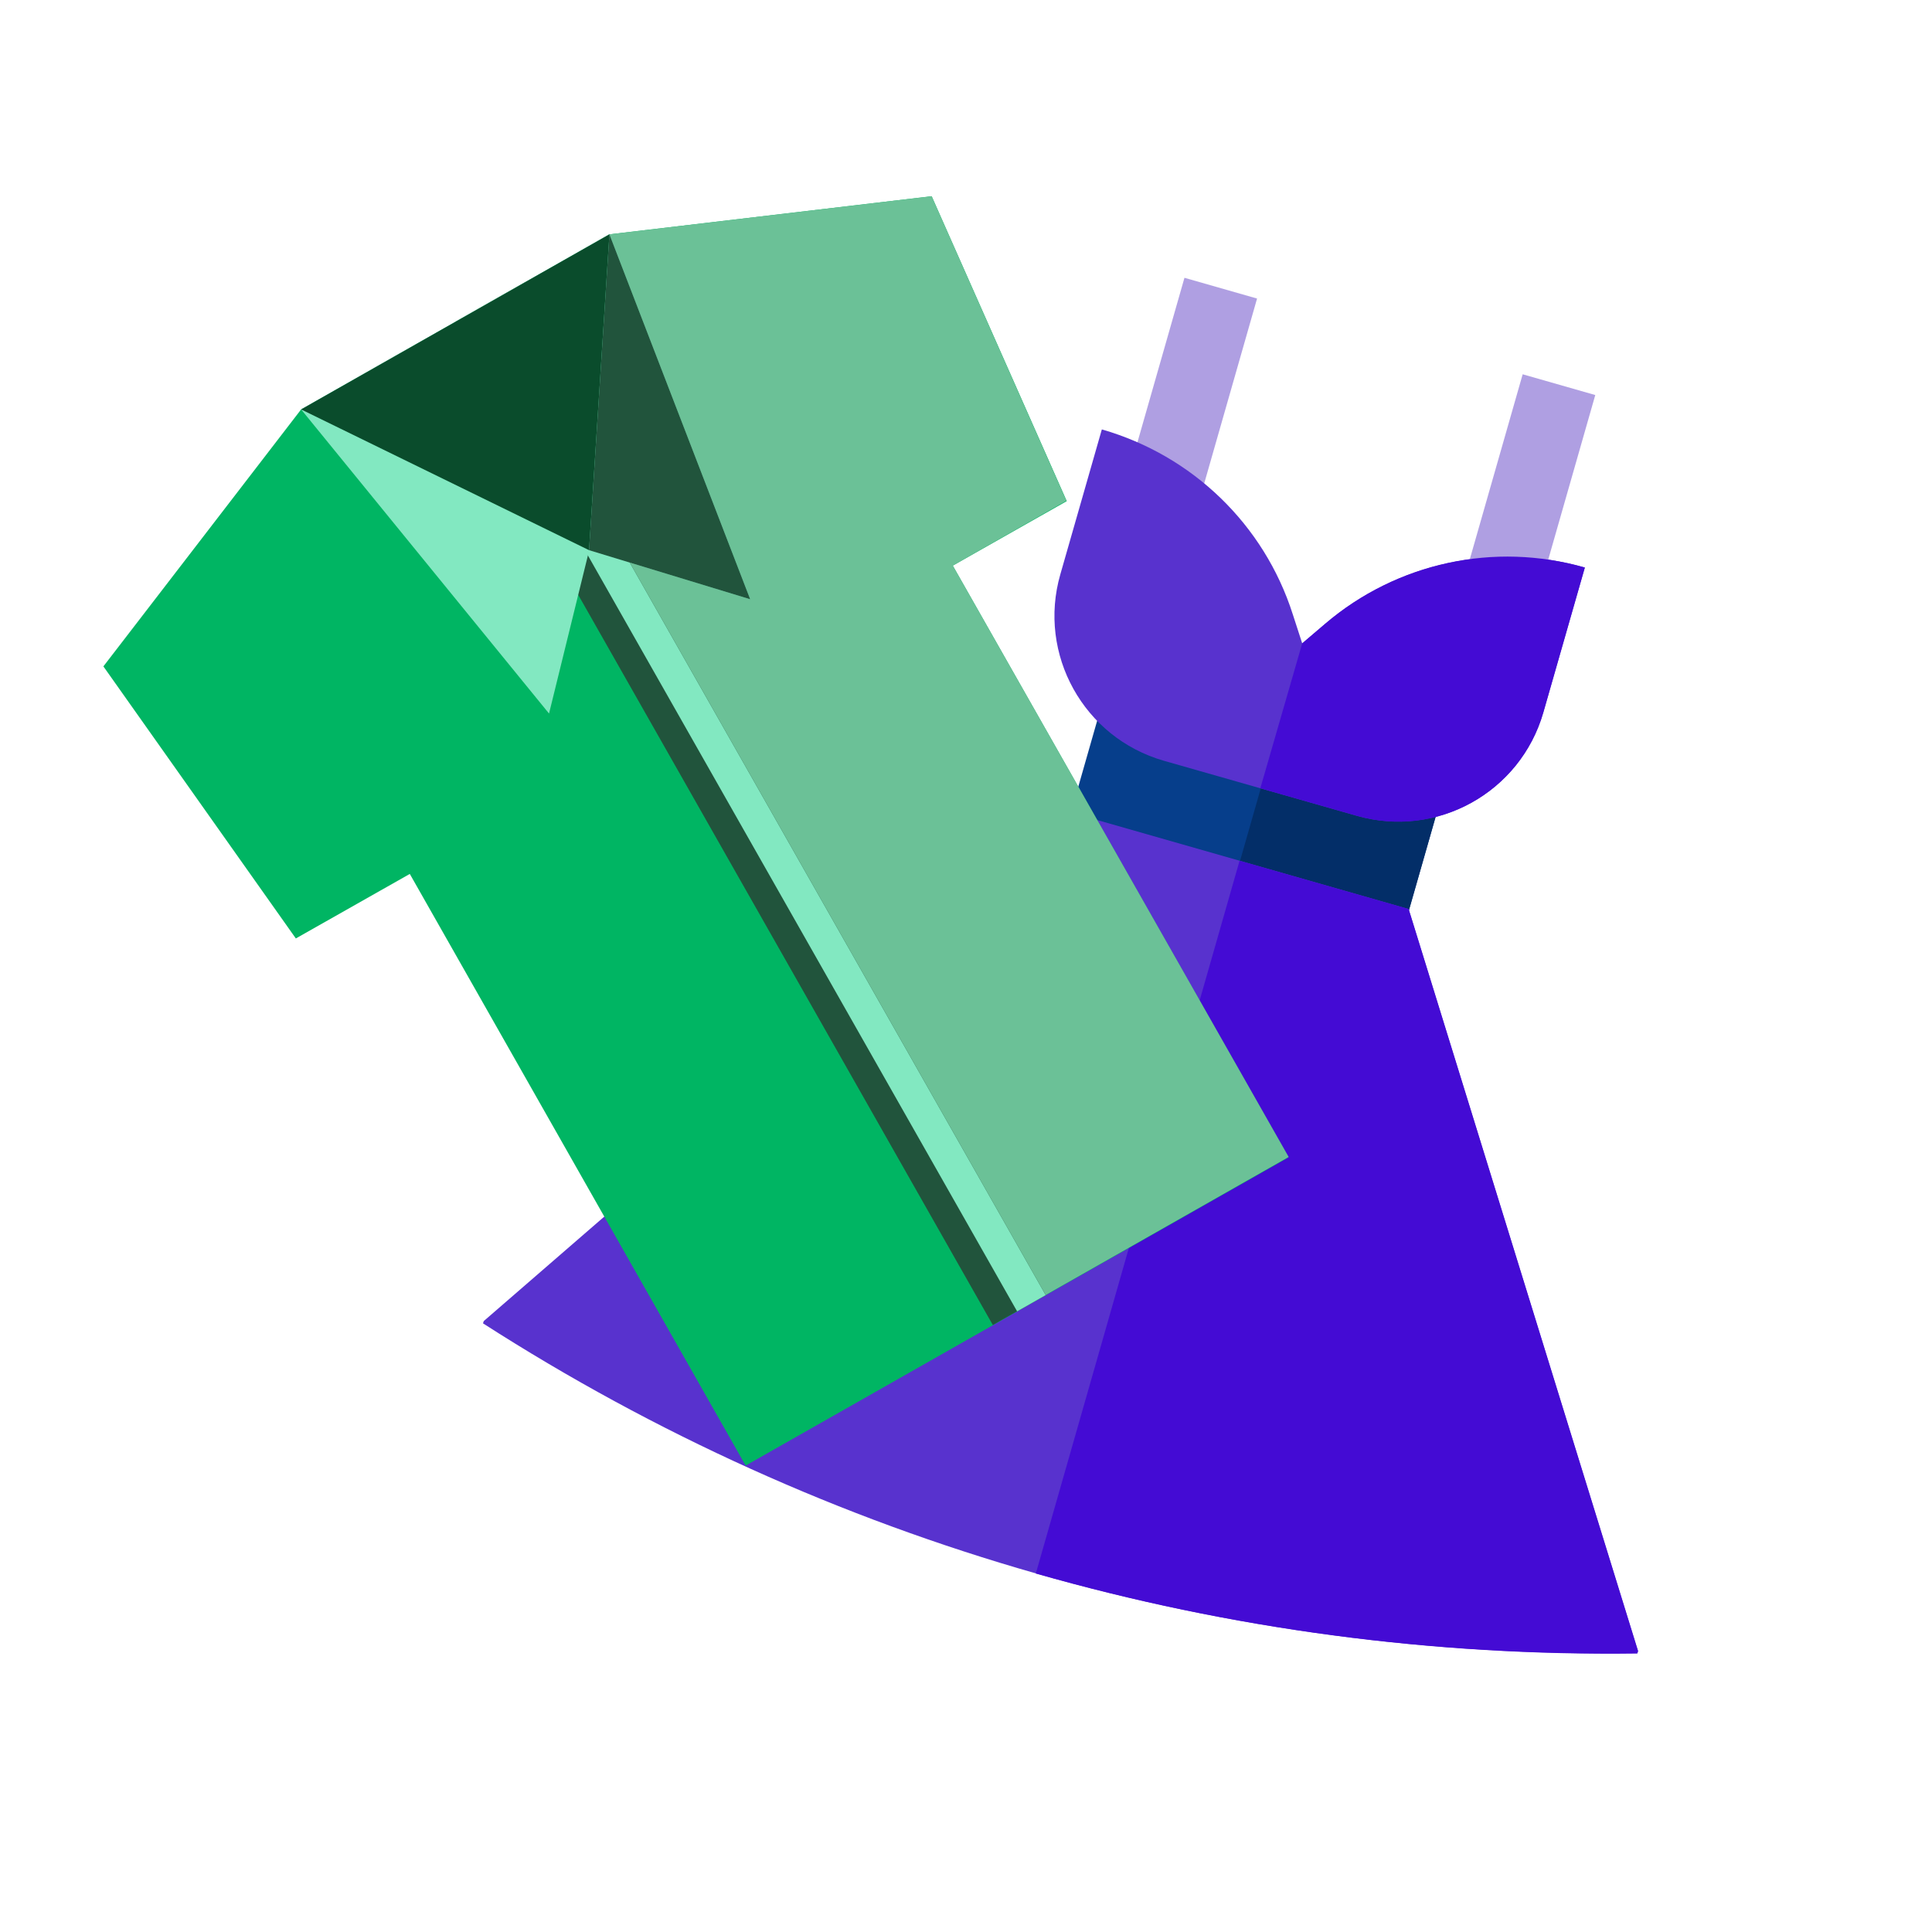 <?xml version="1.0" encoding="utf-8"?>
<!-- Generator: Adobe Illustrator 23.0.4, SVG Export Plug-In . SVG Version: 6.00 Build 0)  -->
<svg version="1.1" id="Layer_1" xmlns="http://www.w3.org/2000/svg" xmlns:xlink="http://www.w3.org/1999/xlink" x="0px" y="0px"
	 viewBox="0 0 512 512" style="enable-background:new 0 0 512 512;" xml:space="preserve">
<style type="text/css">
	.st0{fill:#AF9FE2;}
	.st1{fill:#063E8B;}
	.st2{fill:#032E68;}
	.st3{fill:#5832CE;}
	.st4{fill:#440BD4;}
	.st5{fill:#00B563;}
	.st6{fill:#6BC197;}
	.st7{fill:#21543C;}
	.st8{fill:#82E8C1;}
	.st9{fill:#0A4C2C;}
</style>
<g>
	
		<rect x="290.8" y="91.1" transform="matrix(0.275 -0.962 0.962 0.275 132.234 377.474)" class="st0" width="51.1" height="20"/>
	
		<rect x="314.8" y="165.6" transform="matrix(0.275 -0.962 0.962 0.275 37.498 474.127)" class="st1" width="36.6" height="93.2"/>
	
		<rect x="337.2" y="195.3" transform="matrix(0.275 -0.962 0.962 0.275 47.589 500.308)" class="st2" width="36.6" height="46.6"/>
	<g>
		<path class="st3" d="M359.6,216.2l-51.2-14.6c-21.2-6.1-33.5-28.2-27.4-49.4l11-38.4l0,0c24,6.9,43,25.2,50.6,49l2.5,7.7l6.1-5.2
			c19-16.2,44.8-21.7,68.8-14.9l0,0l-11,38.4C402.9,210,380.8,222.2,359.6,216.2z"/>
		<path class="st3" d="M373.3,240.9l-89.6-25.6L128.2,350.1l-0.2,0.6l0,0c91.2,58.6,197.6,89,305.9,87.4l0,0l0.2-0.6L373.3,240.9z"
			/>
	</g>
	
		<rect x="380.4" y="116.7" transform="matrix(0.275 -0.962 0.962 0.275 172.596 482.2)" class="st0" width="51.1" height="20"/>
	<g>
		<path class="st4" d="M334,208.9l25.6,7.3c21.2,6.1,43.3-6.2,49.4-27.4l11-38.4l0,0c-24-6.9-49.8-1.3-68.8,14.9l-6.1,5.2L334,208.9
			z"/>
		<path class="st4" d="M373.3,240.9l-44.8-12.8l-54,188.9c51.5,14.7,105.2,21.9,159.4,21.2l0,0l0.2-0.6L373.3,240.9z"/>
	</g>
</g>
<g>
	<path class="st5" d="M161.5,62.1l-81.7,46.4l-52.4,68.1l51,72.1l30.2-17.1l89,156.8l143.9-81.7l-89-156.8l30.2-17.1L246.9,52
		L161.5,62.1z"/>
	<polygon class="st6" points="246.9,52 282.6,132.7 252.5,149.9 341.5,306.6 269.5,347.5 120.6,85.3 161.5,62.1 	"/>
	
		<rect x="201.8" y="119.4" transform="matrix(0.87 -0.494 0.494 0.87 -91.731 135.105)" class="st7" width="16.1" height="243.5"/>
	<g>
		
			<rect x="208.7" y="117.6" transform="matrix(0.87 -0.494 0.494 0.87 -90.409 136.455)" class="st8" width="8.7" height="243.5"/>
		<polygon class="st8" points="79.8,108.5 145.5,189.1 155.8,147.2 156.1,145.8 198.8,158.8 161.5,62.1 		"/>
	</g>
	<polygon class="st7" points="156.1,145.8 156.1,145.8 198.8,158.8 161.5,62.1 	"/>
	<polygon class="st9" points="79.8,108.5 156.1,145.8 161.5,62.1 	"/>
</g>
</svg>
